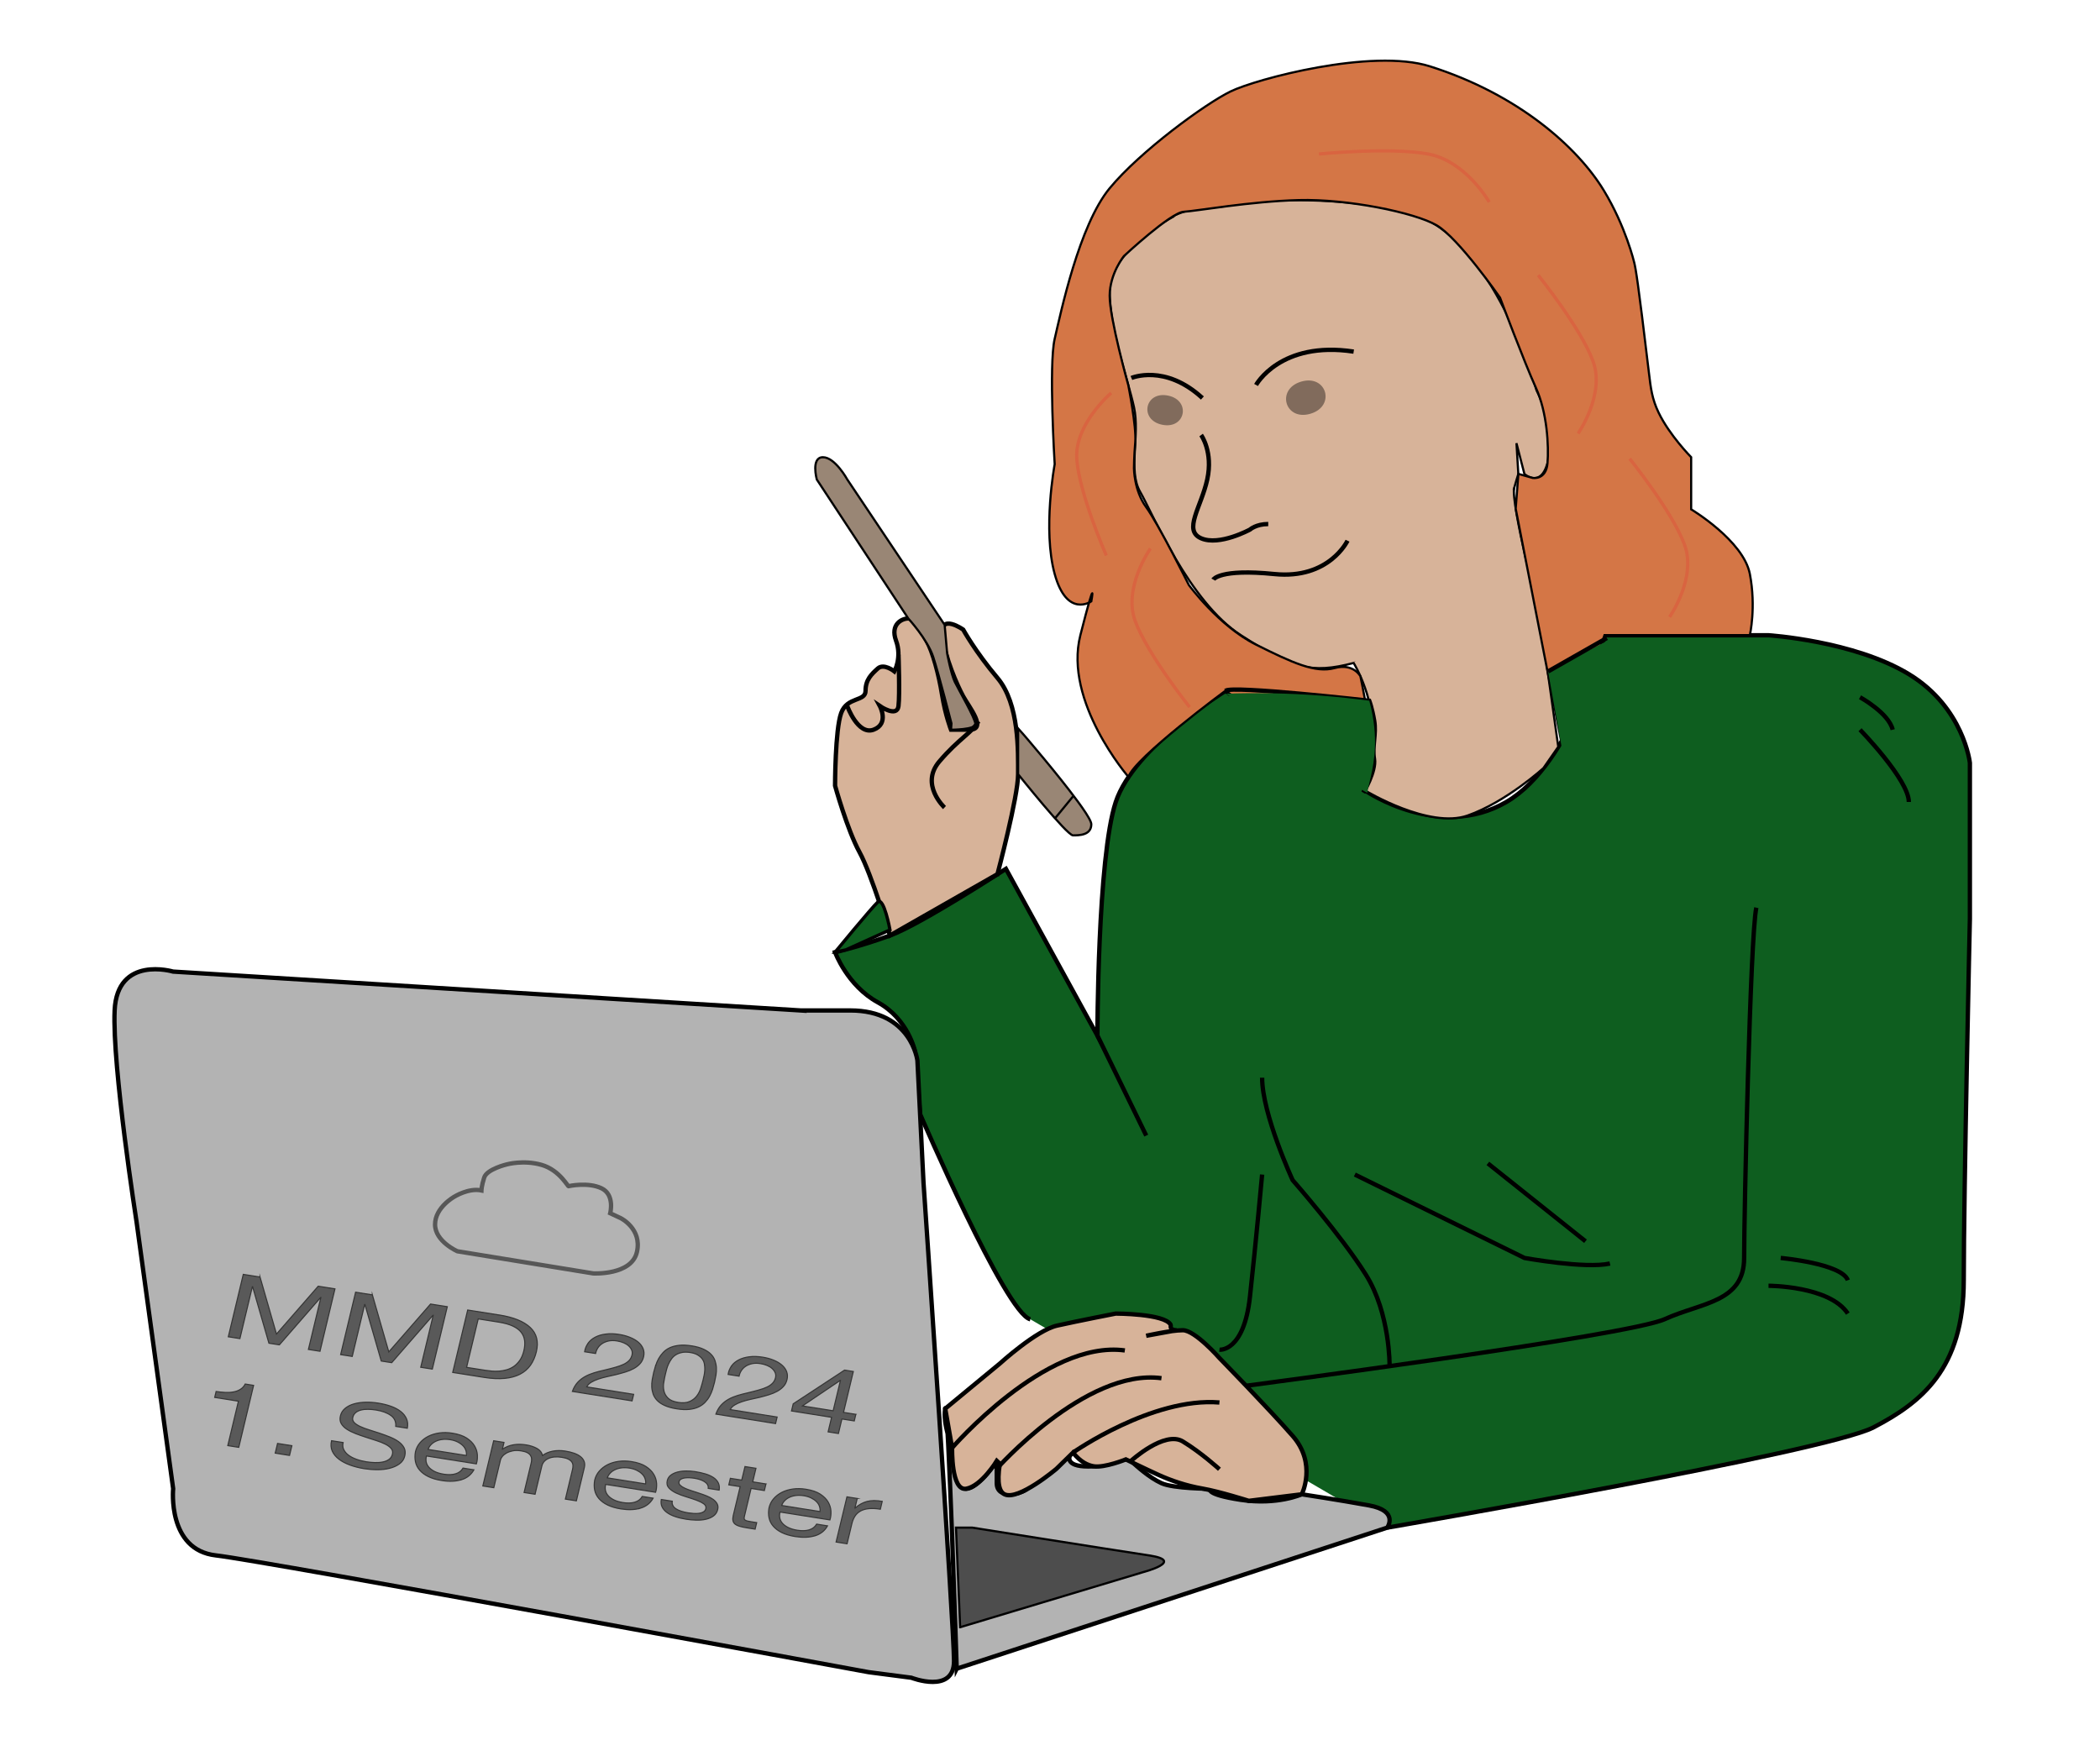 <?xml version="1.0" encoding="UTF-8"?><svg xmlns="http://www.w3.org/2000/svg" width="484" height="406" viewBox="0 0 484 406"><defs><style>.cls-1{fill:#000;opacity:.4;}.cls-1,.cls-2{stroke-width:0px;}.cls-2,.cls-3,.cls-4{fill:#0e5e1f;}.cls-5{fill:#d47646;}.cls-5,.cls-6,.cls-7,.cls-8,.cls-9,.cls-10,.cls-3,.cls-11,.cls-12,.cls-13,.cls-14,.cls-15,.cls-4{stroke-miterlimit:10;}.cls-5,.cls-6,.cls-7,.cls-8,.cls-9,.cls-3,.cls-11,.cls-13,.cls-14,.cls-15,.cls-4{stroke:#000;}.cls-5,.cls-6,.cls-7,.cls-14{stroke-width:.5px;}.cls-6,.cls-13{fill:#d7b399;}.cls-7{fill:#998675;}.cls-8{fill:#29abe2;}.cls-9{fill:#b3b3b3;}.cls-10{stroke:#da6240;}.cls-10,.cls-3{stroke-width:.75px;}.cls-10,.cls-11,.cls-12{fill:none;}.cls-10,.cls-12{opacity:.9;}.cls-12{stroke:#4d4d4d;}.cls-16{opacity:.7;}.cls-14{fill:#4d4d4d;}.cls-15{fill:#333;stroke-width:.25px;}</style></defs><g id="Layer_1"><path class="cls-4" d="M319.72,352.18s101.14-17.4,112.09-23.12,20.79-13.41,20.79-33.92,1.41-83.32,1.41-83.32v-35.95s-1.41-12.76-14.06-20.45c-12.65-7.69-32.34-8.97-32.34-8.97h-37.8s-7.2,29.48-22.67,38.46-32.34-2.56-32.34-2.56l-32.34-23.07s-21.09,12.82-25.31,25.64-4.22,53.84-4.22,53.84l-21.09-38.46s-19.69,12.82-26.72,15.38-12.65,3.85-12.65,3.85c0,0,2.81,7.69,9.84,11.54s8.58,11.31,8.58,11.31l1.17,14.46s19.77,46.02,25.4,47.3"/><path class="cls-13" d="M229.89,201.53s4.76-17.92,4.76-23.05.32-16.18-4.76-22.19-7.9-11.14-7.9-11.14c0,0-5.43-3.85-4.82,1.28s3.42,11.54,4.82,14.1,5.62,7.69,1.41,7.69h-4.22s-1.3-3.33-2.06-8.07-2.16-9.87-3.57-12.44-2.81-5.13-4.22-5.13-4.22,1.28-2.81,5.13-.38,7.07-.38,7.07c0,0-2.43-1.94-3.84-.66s-2.81,2.56-2.81,5.13-4.22,1.28-5.62,5.13-1.41,16.75-1.41,16.75c0,0,2.81,10.17,5.62,15.3s7.03,19.23,7.03,19.23l24.77-14.13Z"/><path class="cls-3" d="M192.47,219.5s8.44-10.26,9.84-11.54,2.81,6.41,2.81,6.41l-10.17,4.61-2.48.52Z"/><path class="cls-6" d="M269.8,50.29s-14.06,7.69-14.06,16.66,4.22,20.51,5.62,26.92c1.41,6.41-1.41,14.64,1.41,19.5s11.29,25.37,23.22,33.06c11.93,7.69,16.15,8.97,25.99,6.41,9.84-2.56,23.9-16.66,23.9-16.66,0,0,11.25-12.82,11.25-15.38s2.81-11.54,2.81-11.54l-.43-7.09,1.83,7.09s4.22,3.85,5.62-3.85c1.41-7.69-2.81-15.38-2.81-15.38,0,0-9.84-35.89-29.53-41.02s-50.62-2.56-54.84,1.28Z"/><path class="cls-7" d="M234.65,178.48s11.25,14.1,12.65,14.1,4.22,0,4.22-2.56c0-.59-.82-2-2.09-3.82-.17-.25-.35-.5-.54-.76-.17-.24-.35-.49-.54-.74-4.52-6.16-12.3-15.19-12.3-15.19l-1.4-1.58v10.55Z"/><line class="cls-7" x1="247.3" y1="183.61" x2="243.09" y2="188.74"/><path class="cls-7" d="M217.71,144.04l-22.43-33.5s-2.81-5.13-5.62-5.13-1.41,5.13-1.41,5.13l21.09,32.05s4.42,4.82,5.73,8.82,4.22,15.37,4.22,15.37l-.1,1.45s5.62,0,5.62-1.28-3.86-7.91-4.74-9.72-1.78-6.61-1.78-6.61l-.57-6.57Z"/><path class="cls-11" d="M276.83,100.29s2.81,3.85,1.41,10.26c-1.41,6.41-5.62,11.72-1.41,13.55s11.25-2.01,11.25-2.01c0,0,1.41-1.28,4.22-1.28"/><path class="cls-11" d="M289.49,88.75s5.62-10.26,22.5-7.69"/><path class="cls-11" d="M260.76,87.14s7.73-3.33,16.36,4.62"/><path class="cls-11" d="M279.64,133.62s1.41-2.56,14.06-1.28,16.87-7.69,16.87-7.69"/><path class="cls-6" d="M311.98,152.84s5.62,8.97,4.22,19.23l-1.41,10.26s14.58,8.8,23.46,5.68,17.46-10.93,17.46-10.93l3.43-4.92-4.16-29.58s-6.93-26.97-5.98-30.15"/><path class="cls-11" d="M217.69,186.17s-5.72-5.3-1.21-10.6,7.52-6.62,9.03-9.27"/><path class="cls-11" d="M195.28,162.78s2.43,6.8,6.07,5.44,1.44-5.44,1.44-5.44c0,0,3.96,2.72,4.29,0s0-11.86,0-11.86"/><path class="cls-5" d="M260.09,179.12s-15.01-17.31-11.09-32.69,2.52-7.8,2.52-7.8c0,0-5.62,3.96-8.44-6.3s0-25.31,0-25.31c0,0-1.41-22.87,0-28.91,1.41-6.04,5.62-26.16,12.65-34.69s22.08-19.52,27.91-22.35c5.83-2.84,32.55-10.01,45.91-5.78,20.48,6.48,34.07,18.72,40.07,28.58,5.09,8.36,7.03,16.66,7.03,16.66.36,1.53.81,3.79,3.39,25.43.41,3.48.71,6.02,2.24,9.18,2.52,5.23,7.49,10.26,7.49,10.26h0v12.02s12.05,7.21,13.53,14.9c1.48,7.69,0,14.1,0,14.1h-33.5l-5.07,14.8c-1.65,3.19-3.29,6.37-4.94,9.56-3.49-17.84-6.97-35.68-10.46-53.52l.62-8.01,3.28.93s3.11.56,3.43-3.39c.32-3.95-.06-11.67-2.69-17.43-2.62-5.75-8.25-20.74-8.25-20.74,0,0-9.57-13.76-14.63-16.69-5.06-2.93-20.51-6.1-31.77-5.8-11.25.3-23.48,2.52-26.5,2.69s-13.77,10.2-13.77,10.2c0,0-3.27,3.98-3.3,9.15s4.29,20.62,4.29,20.62c0,0,1.91,9.59,1.61,13.09s-.3,6.07-.3,6.07c0,0,0,5.13,2.81,8.97s9.84,17.95,9.84,17.95c0,0,6.94,9.47,15.42,13.71,8.48,4.24,13.76,6.64,18.15,5.44,4.39-1.2,5.97,1.89,5.97,1.89,0,0,3.28,15.29,2.26,18.92s-1.02,7.47-1.02,7.47l-32.34-23.07s-20.83,15.38-22.37,19.87Z"/><path class="cls-11" d="M281.05,311.16s5.62.64,7.03-12.18c1.41-12.82,2.81-28.2,2.81-28.2"/><path class="cls-11" d="M287.21,319.47s88.05-11.52,96.49-15.36,18.28-3.85,18.28-14.1,1.41-74.35,2.81-80.76"/><path class="cls-11" d="M407.6,296.42s14.06,0,18.28,6.41"/><path class="cls-11" d="M410.41,290.01s14.06,1.28,15.47,5.13"/><path class="cls-11" d="M428.69,168.23s11.25,11.54,11.25,16.66"/><path class="cls-11" d="M428.69,160.74s6.62,3.64,7.53,7.49"/><line class="cls-11" x1="342.92" y1="268.21" x2="365.42" y2="286.16"/><path class="cls-11" d="M312.25,270.78l39.11,19.23s14.06,2.56,19.69,1.28"/><path class="cls-11" d="M320.27,314.95s.15-12.13-5.48-21.1-16.87-21.79-16.87-21.79c0,0-7.03-15.18-7.03-23.61"/><line class="cls-11" x1="252.93" y1="238.73" x2="264.18" y2="261.8"/><polygon class="cls-2" points="313.39 183.61 314.8 179.76 283.62 160.08 282.46 161.48 313.39 183.61"/><path class="cls-11" d="M314.21,182.75s2.93-4.94,2.46-7.81.57-5.72.05-8.78-1.14-4.61-1.14-4.61c0,0-31.72-3.58-33.12-2.3"/><polygon class="cls-2" points="371.74 147.08 356.78 154.69 360.24 174 371.74 147.08"/><line class="cls-8" x1="370.34" y1="147.08" x2="356.78" y2="154.8"/><path class="cls-10" d="M265.14,126.47s-6.33,8.97-3.52,16.66,12.55,19.87,12.55,19.87"/><path class="cls-10" d="M384.8,142.24s6.29-9,3.44-16.68c-2.85-7.68-12.64-19.82-12.64-19.82"/><path class="cls-10" d="M363.71,99.93s6.29-9,3.44-16.68c-2.85-7.68-12.64-19.82-12.64-19.82"/><path class="cls-10" d="M343.23,46.59s-5.37-9.48-14.09-11.09c-8.71-1.62-25.15,0-25.15,0"/><path class="cls-10" d="M256.09,90.6s-8.56,7.27-7.91,15.36c.65,8.09,6.79,22.08,6.79,22.08"/></g><g id="Layer_1_copy"><path class="cls-1" d="M299.88,87.98c-5.87,1.75-3.73,9.15,2.16,7.4,5.87-1.75,3.73-9.15-2.16-7.4Z"/><path class="cls-1" d="M269.21,91.2c-5.36-1.1-6.73,5.61-1.36,6.72s6.73-5.61,1.36-6.72Z"/><path class="cls-9" d="M184.73,232.96l-144.83-8.97s-12.91-3.85-13.48,8.97c-.58,12.82,5.05,48.71,5.05,48.71l8.44,61.53s-1.41,14.1,9.84,15.38,150.45,26.92,150.45,26.92l9.84,1.28s9.84,3.85,9.84-3.85-7.03-110.24-7.03-110.24l-1.41-28.2s-1.41-11.54-15.47-11.54h-11.25Z"/><path class="cls-9" d="M220.5,384.7l99.22-32.52s2.81-3.85-4.22-5.13-15.47-2.56-15.47-2.56c0,0-5.62,2.56-14.06,1.28s-7.03-2.56-7.03-2.56c0,0-8.44,0-11.25-1.28s-5.62-3.85-7.03-5.13-4.22,1.28-9.84,1.28-4.22-2.56-4.22-2.56c0,0-8.44,6.41-9.84,7.69s-7.03,2.56-7.03-1.28v-5.13s-4.22,6.41-7.03,6.41-3.26-9.4-3.26-9.4c0,0-2.22-5.72-1.59-9.06s2.65,59.95,2.65,59.95Z"/><path class="cls-14" d="M221.29,375.14l42.18-12.7s9.84-2.56,1.41-3.85c-4.5-.68-15.8-2.46-25.36-3.97-8.37-1.32-15.41-2.44-15.41-2.44h-3.78l.96,22.96Z"/><path class="cls-13" d="M300.03,344.49s3.52-7.05-2.11-13.46c-5.62-6.41-16.87-17.95-16.87-17.95,0,0-5.62-6.41-8.44-6.41s-8.44,1.28-8.44,1.28c0,0,5.58-1.02,7.03-1.28-.42,0-.97-.06-1.25-.41-.25-.31-.05-.69-.15-.87-1.41-2.56-12.65-2.56-12.65-2.56,0,0-8.73,1.7-13.51,2.77-4.77,1.07-13.21,8.76-13.21,8.76l-12.58,10.39,1.59,9.06s-.26,10.04,3.26,9.4,7.03-6.41,7.03-6.41c0,0,.02.02.7.64-.74,4.72-.01,6.5,1.09,7.05,3.18,1.57,11.97-5.88,11.97-5.88,1.27-1.24,2.54-2.49,3.81-3.73,1.79,2.25,3.5,2.95,4.78,3.16,2.5.4,7.4-1.59,7.4-1.59h0s4.69,2.28,7.51,3.56,6.31,2.5,10.18,3.17c3.88.67,10.65,2.82,10.65,2.82l12.21-1.51Z"/><path class="cls-11" d="M260.66,336.8s7.73-7.05,11.95-4.49,8.44,6.41,8.44,6.41"/><path class="cls-11" d="M247.3,334.87s18.28-12.82,33.75-11.54"/><path class="cls-11" d="M229.5,338.84s20.69-23.46,38.19-21.11"/><path class="cls-11" d="M219.28,333.96s21.65-25.14,39.97-22.63"/><path class="cls-2" d="M282.59,159.92c6.65-.23,13.96-.15,21.82.45,3.9.3,7.63.7,11.17,1.17,1.23,4.46,1.39,8.09,1.31,10.48-.17,5.67-1.8,9.63-1.69,10.69,0,0,0,.02,0,.02-.37.41-15.28-10.23-32.61-22.82Z"/><path class="cls-12" d="M110.96,274.44c-2.99-.63-6.29,1.47-6.29,1.47,0,0-4.4,2.45-4.4,6.38s5.16,6.18,5.16,6.18l31.3,5.1s8.8.49,10.06-4.91-3.77-7.85-3.77-7.85l-2.38-1.11s1.12-4.28-2.02-5.76-7.54-.49-7.54-.49c-.05.46-1.96-3.68-6.29-4.91-4.18-1.18-7.99-.1-7.99-.1,0,0-4.59,1.08-5.21,3.04s-.63,2.94-.63,2.94Z"/><g class="cls-16"><path class="cls-15" d="M59.93,294.4l3.79,13.15,9.62-11.03,3.86.61-3.45,14.39-2.67-.42,2.87-11.97h-.06s-9.5,10.91-9.5,10.91l-2.41-.38-3.76-13.02h-.06s-2.87,11.96-2.87,11.96l-2.67-.42,3.45-14.39,3.86.61Z"/><path class="cls-15" d="M85.82,298.51l3.79,13.15,9.62-11.03,3.86.61-3.45,14.39-2.67-.42,2.87-11.97h-.06s-9.5,10.91-9.5,10.91l-2.41-.38-3.76-13.02h-.06s-2.87,11.96-2.87,11.96l-2.67-.42,3.45-14.39,3.86.61Z"/><path class="cls-15" d="M115.07,303.15c3.27.52,5.65,1.48,7.14,2.89s1.96,3.27,1.41,5.58c-.29,1.21-.75,2.25-1.36,3.12-.62.87-1.42,1.56-2.41,2.07-.99.51-2.16.83-3.53.96-1.37.13-2.93.06-4.7-.22l-7.28-1.15,3.45-14.39,7.28,1.15ZM112.24,315.96c.32.05.72.1,1.2.14s1.01.04,1.57,0c.57-.04,1.14-.14,1.72-.3.58-.16,1.13-.41,1.65-.76.52-.35.98-.82,1.4-1.4.42-.58.73-1.32.95-2.2.21-.86.27-1.65.18-2.37s-.35-1.36-.8-1.93c-.45-.57-1.09-1.04-1.92-1.43-.83-.39-1.9-.69-3.21-.9l-4.76-.75-2.68,11.17,4.7.74Z"/><path class="cls-15" d="M135.53,309.66c.42-.57.98-1.04,1.68-1.4.69-.36,1.5-.6,2.44-.71.93-.12,1.95-.09,3.06.09.91.14,1.75.37,2.51.68s1.4.68,1.91,1.12c.51.44.88.94,1.1,1.5.22.57.26,1.18.1,1.86-.15.63-.43,1.17-.83,1.6-.4.44-.89.81-1.46,1.12-.57.31-1.2.57-1.88.78-.69.21-1.39.41-2.12.59-.72.17-1.44.33-2.15.49-.72.16-1.38.34-2,.55-.62.21-1.16.45-1.63.74s-.82.63-1.04,1.06l10.82,1.72-.36,1.51-13.76-2.18c.3-.83.7-1.52,1.19-2.06.49-.54,1.06-.99,1.7-1.35.64-.36,1.34-.65,2.09-.88s1.53-.43,2.34-.61c.98-.23,1.85-.46,2.6-.67.75-.21,1.39-.44,1.91-.69.52-.25.94-.55,1.26-.89.32-.34.54-.76.66-1.26.09-.39.07-.76-.07-1.11-.14-.35-.37-.67-.68-.96-.31-.29-.7-.53-1.17-.73-.47-.2-.98-.34-1.53-.43-.73-.12-1.39-.11-1.96.01-.57.13-1.07.33-1.49.61-.42.28-.75.62-1,1.02-.25.4-.42.82-.5,1.25l-2.53-.4c.12-.73.38-1.39.81-1.96Z"/><path class="cls-15" d="M151.11,314.82c.17-.56.41-1.09.69-1.61.29-.51.64-.99,1.05-1.42.41-.44.92-.8,1.52-1.08.6-.28,1.32-.47,2.15-.56.83-.09,1.8-.05,2.89.12,1.09.17,2,.43,2.73.77.73.34,1.31.73,1.74,1.18.43.44.73.93.91,1.46s.29,1.08.32,1.64c.03.56,0,1.13-.1,1.7-.1.57-.21,1.12-.33,1.64-.13.52-.28,1.07-.45,1.62-.18.56-.41,1.09-.69,1.61s-.64.98-1.05,1.41c-.41.43-.92.79-1.52,1.07-.6.28-1.31.46-2.14.55s-1.79.04-2.9-.14c-1.09-.17-2-.43-2.73-.76-.73-.33-1.31-.72-1.74-1.17s-.73-.93-.92-1.45c-.18-.52-.29-1.07-.32-1.63-.03-.56,0-1.13.1-1.7.1-.57.21-1.12.33-1.64.13-.52.28-1.06.45-1.62ZM152.98,318.67c-.11.67-.1,1.32.03,1.95.13.63.44,1.19.94,1.69.5.5,1.28.83,2.35,1,1.07.17,1.95.1,2.64-.21.69-.31,1.24-.73,1.65-1.28.41-.54.72-1.14.92-1.8.21-.66.38-1.25.51-1.79.08-.35.17-.74.26-1.16s.14-.86.16-1.29c.01-.44-.02-.87-.09-1.3-.07-.43-.23-.82-.49-1.18-.25-.35-.61-.66-1.06-.93-.45-.27-1.03-.46-1.75-.57-.71-.11-1.34-.11-1.88,0s-1.01.29-1.41.54c-.4.25-.73.56-1,.94-.27.38-.49.77-.68,1.18-.19.41-.34.82-.45,1.25-.11.42-.21.81-.29,1.16-.13.54-.25,1.14-.36,1.82Z"/><path class="cls-15" d="M168.59,314.9c.42-.57.98-1.04,1.68-1.4.69-.36,1.5-.59,2.44-.71.93-.12,1.95-.09,3.06.09.91.14,1.75.37,2.51.68.76.31,1.39.68,1.91,1.12.51.44.88.94,1.1,1.5.22.57.26,1.18.1,1.86-.15.63-.43,1.17-.83,1.6-.4.44-.89.81-1.45,1.12-.57.31-1.2.57-1.88.78s-1.39.41-2.12.59c-.72.17-1.44.33-2.15.48-.72.16-1.38.34-2,.55-.62.21-1.16.45-1.63.74-.47.28-.82.63-1.04,1.06l10.82,1.72-.36,1.51-13.76-2.18c.3-.83.7-1.52,1.19-2.06.49-.54,1.06-.99,1.7-1.35.64-.36,1.34-.65,2.09-.88.75-.23,1.53-.43,2.34-.61.98-.23,1.85-.46,2.6-.67.75-.21,1.39-.44,1.91-.69.52-.25.94-.55,1.26-.89.32-.34.54-.76.66-1.26.09-.39.07-.76-.07-1.11-.14-.35-.37-.67-.68-.96-.31-.29-.7-.53-1.17-.73-.47-.2-.98-.34-1.53-.43-.73-.12-1.39-.11-1.96.01-.58.13-1.07.33-1.49.61-.42.28-.75.62-1,1.02-.25.4-.42.82-.5,1.25l-2.53-.4c.11-.73.38-1.39.81-1.96Z"/><path class="cls-15" d="M197.25,326.07l-.36,1.51-2.85-.45-.8,3.35-2.38-.38.8-3.35-9.24-1.47.4-1.65,11.83-7.77,2.02.32-2.26,9.43,2.85.45ZM193.7,318.25h-.06s-8.69,5.87-8.69,5.87l7.07,1.12,1.68-6.99Z"/><path class="cls-15" d="M52.5,333.27l2.45-10.24-5.47-.87.33-1.37c.71.11,1.42.19,2.11.22.69.03,1.33,0,1.93-.12.59-.11,1.12-.32,1.58-.61.46-.29.82-.69,1.09-1.21l1.93.31-3.42,14.29-2.53-.4Z"/><path class="cls-15" d="M67.27,333.29l-.54,2.24-3.3-.52.54-2.24,3.3.52Z"/><path class="cls-15" d="M90.09,326.33c-.83-.61-1.98-1.04-3.44-1.27-.59-.09-1.19-.15-1.78-.16-.59-.01-1.14.04-1.63.16-.49.12-.91.31-1.25.59-.34.27-.57.65-.68,1.12-.11.44,0,.83.32,1.17.32.34.78.64,1.38.92.6.28,1.3.54,2.08.78.78.24,1.58.5,2.39.77.81.27,1.6.56,2.37.87.77.31,1.44.67,2.01,1.08.57.41.99.88,1.27,1.41.27.53.33,1.15.16,1.87-.18.77-.59,1.38-1.23,1.84-.64.46-1.39.8-2.27,1.02s-1.82.33-2.84.32c-1.02,0-2.01-.08-2.98-.23-1.19-.19-2.29-.47-3.3-.84s-1.87-.82-2.57-1.36c-.7-.54-1.21-1.16-1.53-1.87-.31-.71-.36-1.51-.16-2.38l2.67.42c-.14.6-.1,1.15.15,1.64.24.49.61.92,1.11,1.29s1.11.68,1.83.94,1.48.44,2.27.57c.63.1,1.28.16,1.95.18.66.02,1.28-.02,1.84-.14.56-.11,1.04-.31,1.44-.6s.66-.69.78-1.21c.12-.5.02-.93-.29-1.3-.31-.37-.77-.7-1.36-1-.6-.3-1.29-.57-2.07-.82-.78-.25-1.58-.51-2.39-.77-.81-.26-1.6-.54-2.38-.84-.77-.3-1.45-.63-2.03-1.01-.58-.38-1.01-.82-1.29-1.31-.28-.5-.34-1.08-.19-1.73.17-.73.54-1.32,1.11-1.78.56-.46,1.25-.81,2.05-1.03.81-.23,1.69-.35,2.65-.37.96-.02,1.93.04,2.9.2,1.09.17,2.08.42,2.97.74.89.32,1.64.73,2.25,1.21.61.49,1.05,1.05,1.32,1.69.27.64.33,1.35.18,2.15l-2.67-.42c.09-1.06-.28-1.9-1.11-2.51Z"/><path class="cls-15" d="M106.37,341.12c-1.29.41-2.81.48-4.55.2-1.23-.19-2.26-.5-3.1-.91-.84-.41-1.5-.91-2-1.49-.5-.58-.82-1.23-.97-1.95-.15-.72-.14-1.48,0-2.28.19-.79.54-1.49,1.06-2.09.51-.6,1.15-1.09,1.91-1.48.76-.38,1.61-.64,2.56-.77s1.94-.11,2.99.06c1.37.22,2.46.59,3.27,1.11.81.53,1.42,1.13,1.82,1.81.4.68.62,1.38.66,2.11.04.73-.03,1.41-.23,2.04l-11.5-1.82c-.13.45-.15.9-.07,1.34.08.44.28.85.6,1.23.32.38.77.71,1.33,1,.57.29,1.27.49,2.1.63,1.07.17,1.99.14,2.75-.09.77-.23,1.34-.67,1.72-1.32l2.5.4c-.62,1.12-1.57,1.88-2.86,2.29ZM107.36,334.33c-.14-.4-.37-.76-.7-1.08s-.73-.6-1.22-.84c-.49-.24-1.05-.41-1.68-.51-.65-.1-1.26-.12-1.82-.05-.56.07-1.06.21-1.5.42-.44.21-.81.47-1.12.8s-.52.68-.66,1.08l8.83,1.4c.06-.41.01-.81-.13-1.21Z"/><path class="cls-15" d="M116.16,332.55l-.37,1.53h.06c1.43-.99,3.23-1.32,5.39-.98.95.15,1.78.42,2.49.81.71.39,1.14.93,1.31,1.63.65-.48,1.43-.81,2.35-.99s1.88-.18,2.89-.02c.77.12,1.46.29,2.05.5.6.21,1.09.48,1.48.79s.66.68.82,1.1c.16.42.17.9.04,1.44l-1.83,7.64-2.53-.4,1.64-6.83c.08-.32.11-.63.1-.93-.01-.29-.1-.56-.27-.81-.17-.24-.43-.46-.79-.64-.36-.18-.84-.32-1.46-.42-1.25-.2-2.29-.11-3.12.26-.83.37-1.34.96-1.53,1.76l-1.56,6.49-2.53-.4,1.64-6.83c.08-.34.11-.65.09-.95-.02-.3-.12-.57-.28-.81-.17-.24-.42-.45-.76-.62-.34-.17-.8-.3-1.37-.39-.73-.12-1.39-.12-1.96,0-.57.12-1.06.29-1.45.52-.4.23-.7.48-.92.76-.22.28-.36.52-.41.72l-1.56,6.49-2.53-.4,2.5-10.42,2.38.38Z"/><path class="cls-15" d="M147.68,347.67c-1.29.41-2.81.47-4.55.2-1.23-.2-2.26-.5-3.1-.91-.84-.41-1.5-.91-2-1.49-.5-.58-.82-1.23-.97-1.95-.15-.72-.14-1.48,0-2.28.19-.79.54-1.49,1.06-2.09s1.15-1.09,1.91-1.48c.76-.38,1.61-.64,2.56-.77s1.94-.11,2.99.06c1.37.22,2.46.59,3.27,1.11.81.53,1.42,1.13,1.82,1.81.4.68.62,1.38.66,2.11.04.73-.03,1.41-.23,2.04l-11.5-1.82c-.13.45-.15.9-.07,1.34.08.44.28.85.6,1.22.32.38.77.71,1.33,1,.57.29,1.27.49,2.1.63,1.07.17,1.99.14,2.75-.09.77-.23,1.34-.67,1.72-1.32l2.5.4c-.62,1.12-1.57,1.88-2.86,2.29ZM148.67,340.88c-.14-.4-.37-.76-.7-1.08-.32-.32-.73-.6-1.22-.84-.49-.24-1.05-.41-1.68-.51-.65-.1-1.26-.12-1.82-.05-.56.07-1.06.21-1.5.42-.44.21-.81.47-1.12.8-.3.32-.52.68-.66,1.08l8.83,1.4c.06-.41.01-.81-.13-1.21Z"/><path class="cls-15" d="M155.09,347.12c.17.3.44.56.79.77.35.22.76.4,1.23.54s.96.26,1.48.34c.4.06.82.11,1.26.14.45.03.86.02,1.26-.03.39-.05.73-.16,1.02-.33s.47-.42.55-.74c.11-.44-.06-.82-.5-1.13-.44-.31-1.02-.59-1.73-.85s-1.49-.51-2.33-.77c-.84-.25-1.61-.54-2.31-.87-.69-.33-1.24-.72-1.65-1.17s-.53-1.02-.37-1.69c.13-.52.41-.95.84-1.27.44-.32.96-.56,1.56-.71s1.26-.23,1.97-.23c.71,0,1.4.04,2.08.15.87.14,1.66.32,2.37.53.71.22,1.32.5,1.82.83.51.34.88.75,1.11,1.22.24.48.31,1.04.21,1.68l-2.52-.4c.04-.34-.02-.64-.19-.9-.16-.26-.4-.48-.7-.67s-.65-.34-1.04-.47c-.39-.13-.8-.22-1.21-.29-.38-.06-.76-.1-1.16-.12-.4-.02-.76,0-1.11.04-.34.05-.63.14-.87.28-.24.14-.39.34-.45.61-.07.3.02.57.28.81s.61.47,1.06.67c.44.2.95.4,1.53.58.57.18,1.15.37,1.72.56.61.19,1.2.41,1.78.64.57.23,1.06.49,1.48.79.41.3.72.63.93,1.02.21.38.25.82.13,1.32-.15.63-.47,1.12-.96,1.48-.49.36-1.07.61-1.76.77-.69.16-1.43.22-2.24.2-.81-.02-1.6-.1-2.37-.22-.85-.14-1.65-.32-2.39-.57-.74-.24-1.38-.55-1.91-.92-.53-.37-.92-.81-1.17-1.31s-.31-1.09-.2-1.74l2.53.4c-.07.38-.02.72.16,1.02Z"/><path class="cls-15" d="M176.53,342.12l-.36,1.51-3.06-.49-1.55,6.47c-.05.2-.06.37-.04.5.02.13.09.24.21.33.12.09.31.16.55.22.24.06.56.12.96.18l1.16.18-.36,1.51-1.93-.31c-.65-.1-1.21-.22-1.66-.36-.45-.13-.8-.31-1.05-.51-.25-.21-.41-.47-.47-.79-.07-.32-.04-.72.07-1.2l1.59-6.63-2.62-.41.36-1.51,2.62.41.75-3.12,2.53.4-.75,3.12,3.06.49Z"/><path class="cls-15" d="M187.86,354.04c-1.29.41-2.81.47-4.55.2-1.23-.2-2.26-.5-3.1-.91-.84-.41-1.5-.91-2-1.49s-.82-1.23-.97-1.95c-.15-.72-.14-1.48,0-2.28.19-.79.54-1.49,1.06-2.09.51-.6,1.15-1.09,1.91-1.48.76-.38,1.61-.64,2.56-.77s1.94-.11,2.99.06c1.37.22,2.46.59,3.27,1.11.81.53,1.42,1.13,1.82,1.81.4.68.62,1.38.66,2.11.04.73-.03,1.41-.23,2.04l-11.5-1.82c-.13.45-.15.9-.07,1.34s.28.85.6,1.23.77.71,1.34,1c.57.29,1.27.49,2.1.63,1.07.17,1.99.14,2.75-.09.77-.23,1.34-.67,1.72-1.32l2.5.4c-.62,1.12-1.57,1.88-2.86,2.29ZM188.86,347.25c-.14-.4-.37-.76-.7-1.08-.32-.32-.73-.6-1.22-.84-.49-.24-1.05-.41-1.68-.51-.65-.1-1.26-.12-1.82-.05-.56.07-1.06.21-1.5.42-.44.21-.81.47-1.12.8-.3.32-.52.68-.66,1.08l8.83,1.4c.06-.41.01-.81-.13-1.21Z"/><path class="cls-15" d="M197.57,345.46l-.53,2.2h.06c.82-.74,1.72-1.24,2.71-1.51.99-.26,2.16-.27,3.52-.03l-.43,1.81c-1.01-.16-1.89-.2-2.65-.13-.76.08-1.4.26-1.92.55-.52.29-.95.68-1.27,1.17-.32.49-.56,1.06-.72,1.74l-1.11,4.64-2.53-.4,2.5-10.42,2.38.38Z"/></g></g></svg>